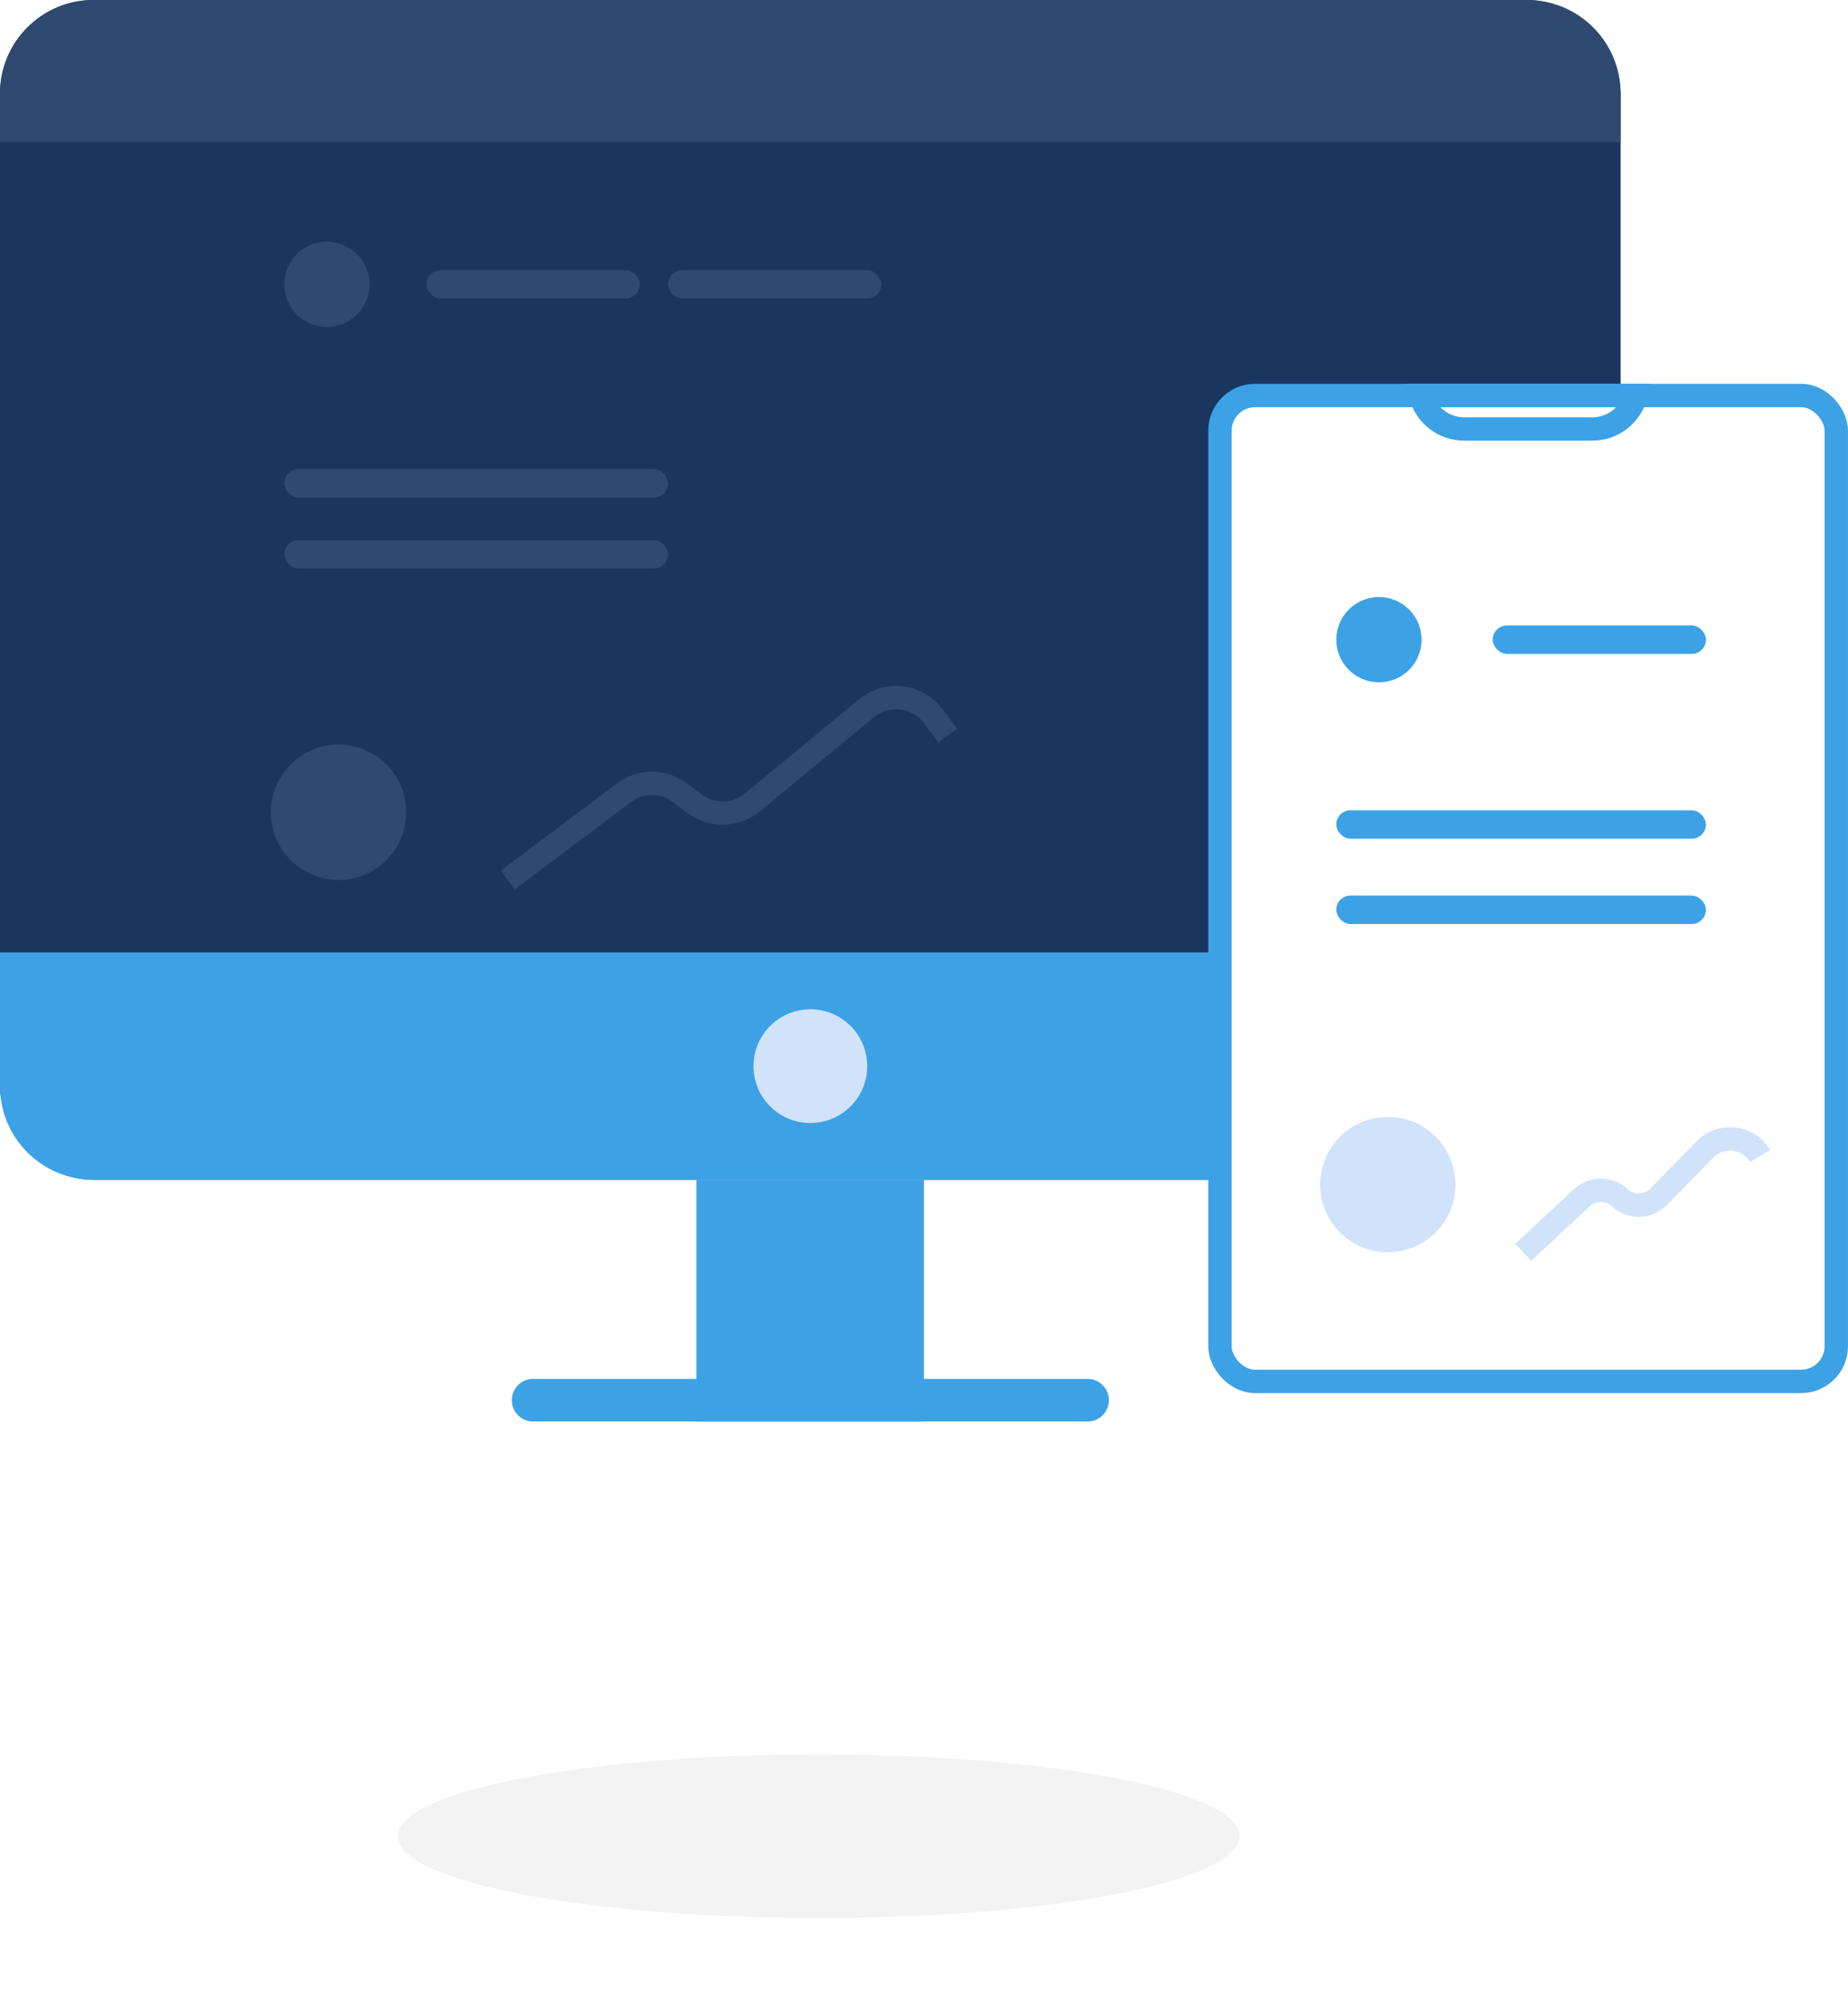 <svg width="79" height="86" viewBox="0 0 79 86" fill="none" xmlns="http://www.w3.org/2000/svg">
<rect width="69.28" height="50.44" rx="4" fill="#1A355E"/>
<path d="M0 4C0 1.791 1.791 0 4 0H65.28C67.489 0 69.28 1.791 69.28 4V6.077H0V4Z" fill="#2F4971"/>
<path d="M0 40.716H69.28V46.439C69.28 48.648 67.489 50.439 65.28 50.439H4C1.791 50.439 0 48.648 0 46.439V40.716Z" fill="#3CA2E5"/>
<path d="M29.773 60.772H39.497V50.44H29.773V60.772Z" fill="#3CA2E5"/>
<path d="M21.879 59.86C21.879 60.363 22.287 60.772 22.791 60.772H46.491C46.995 60.772 47.403 60.363 47.403 59.86C47.403 59.356 46.995 58.948 46.491 58.948H22.791C22.287 58.948 21.879 59.356 21.879 59.86Z" fill="#3CA2E5"/>
<rect x="52.152" y="16.909" width="26.347" height="42.148" rx="1.5" fill="white" stroke="#3CA2E5"/>
<path d="M65.113 53.537L67.624 51.203C68.081 50.779 68.788 50.779 69.245 51.203V51.203C69.718 51.643 70.455 51.625 70.906 51.164L72.885 49.141C73.572 48.438 74.739 48.577 75.242 49.421V49.421" stroke="#D1E3FA"/>
<circle cx="59.328" cy="50.643" r="2.894" fill="#D1E3FA"/>
<path d="M69.93 16.909C69.71 17.733 68.958 18.34 68.064 18.34H62.595C61.702 18.34 60.95 17.733 60.729 16.909H69.93Z" stroke="#3CA2E5"/>
<circle cx="34.642" cy="45.579" r="2.431" fill="#D1E3FA"/>
<rect x="12.152" y="20.056" width="16.408" height="1.215" rx="0.608" fill="#2F4971"/>
<rect x="18.234" y="11.547" width="9.116" height="1.215" rx="0.608" fill="#2F4971"/>
<rect x="63.812" y="26.74" width="9.116" height="1.215" rx="0.608" fill="#3CA2E5"/>
<rect x="57.125" y="34.641" width="15.801" height="1.215" rx="0.608" fill="#3CA2E5"/>
<rect x="57.125" y="38.287" width="15.801" height="1.215" rx="0.608" fill="#3CA2E5"/>
<rect x="28.562" y="11.547" width="9.116" height="1.215" rx="0.608" fill="#2F4971"/>
<rect x="12.152" y="23.093" width="16.408" height="1.215" rx="0.608" fill="#2F4971"/>
<path d="M21.703 37.62L26.67 33.891C27.381 33.357 28.36 33.357 29.071 33.891L29.694 34.359C30.433 34.914 31.456 34.89 32.169 34.302L37.034 30.284C37.919 29.553 39.236 29.715 39.917 30.639L40.513 31.447" stroke="#2F4971"/>
<circle cx="14.472" cy="34.727" r="2.894" fill="#2F4971"/>
<circle cx="13.976" cy="12.154" r="1.823" fill="#2F4971"/>
<circle cx="58.948" cy="27.347" r="1.823" fill="#3CA2E5"/>
<g opacity="0.05" filter="url(#filter0_f_1485_143)">
<ellipse cx="35" cy="78.5" rx="18" ry="3.5" fill="black"/>
</g>
<defs>
<filter id="filter0_f_1485_143" x="13" y="71" width="44" height="15" filterUnits="userSpaceOnUse" color-interpolation-filters="sRGB">
<feFlood flood-opacity="0" result="BackgroundImageFix"/>
<feBlend mode="normal" in="SourceGraphic" in2="BackgroundImageFix" result="shape"/>
<feGaussianBlur stdDeviation="2" result="effect1_foregroundBlur_1485_143"/>
</filter>
</defs>
</svg>
